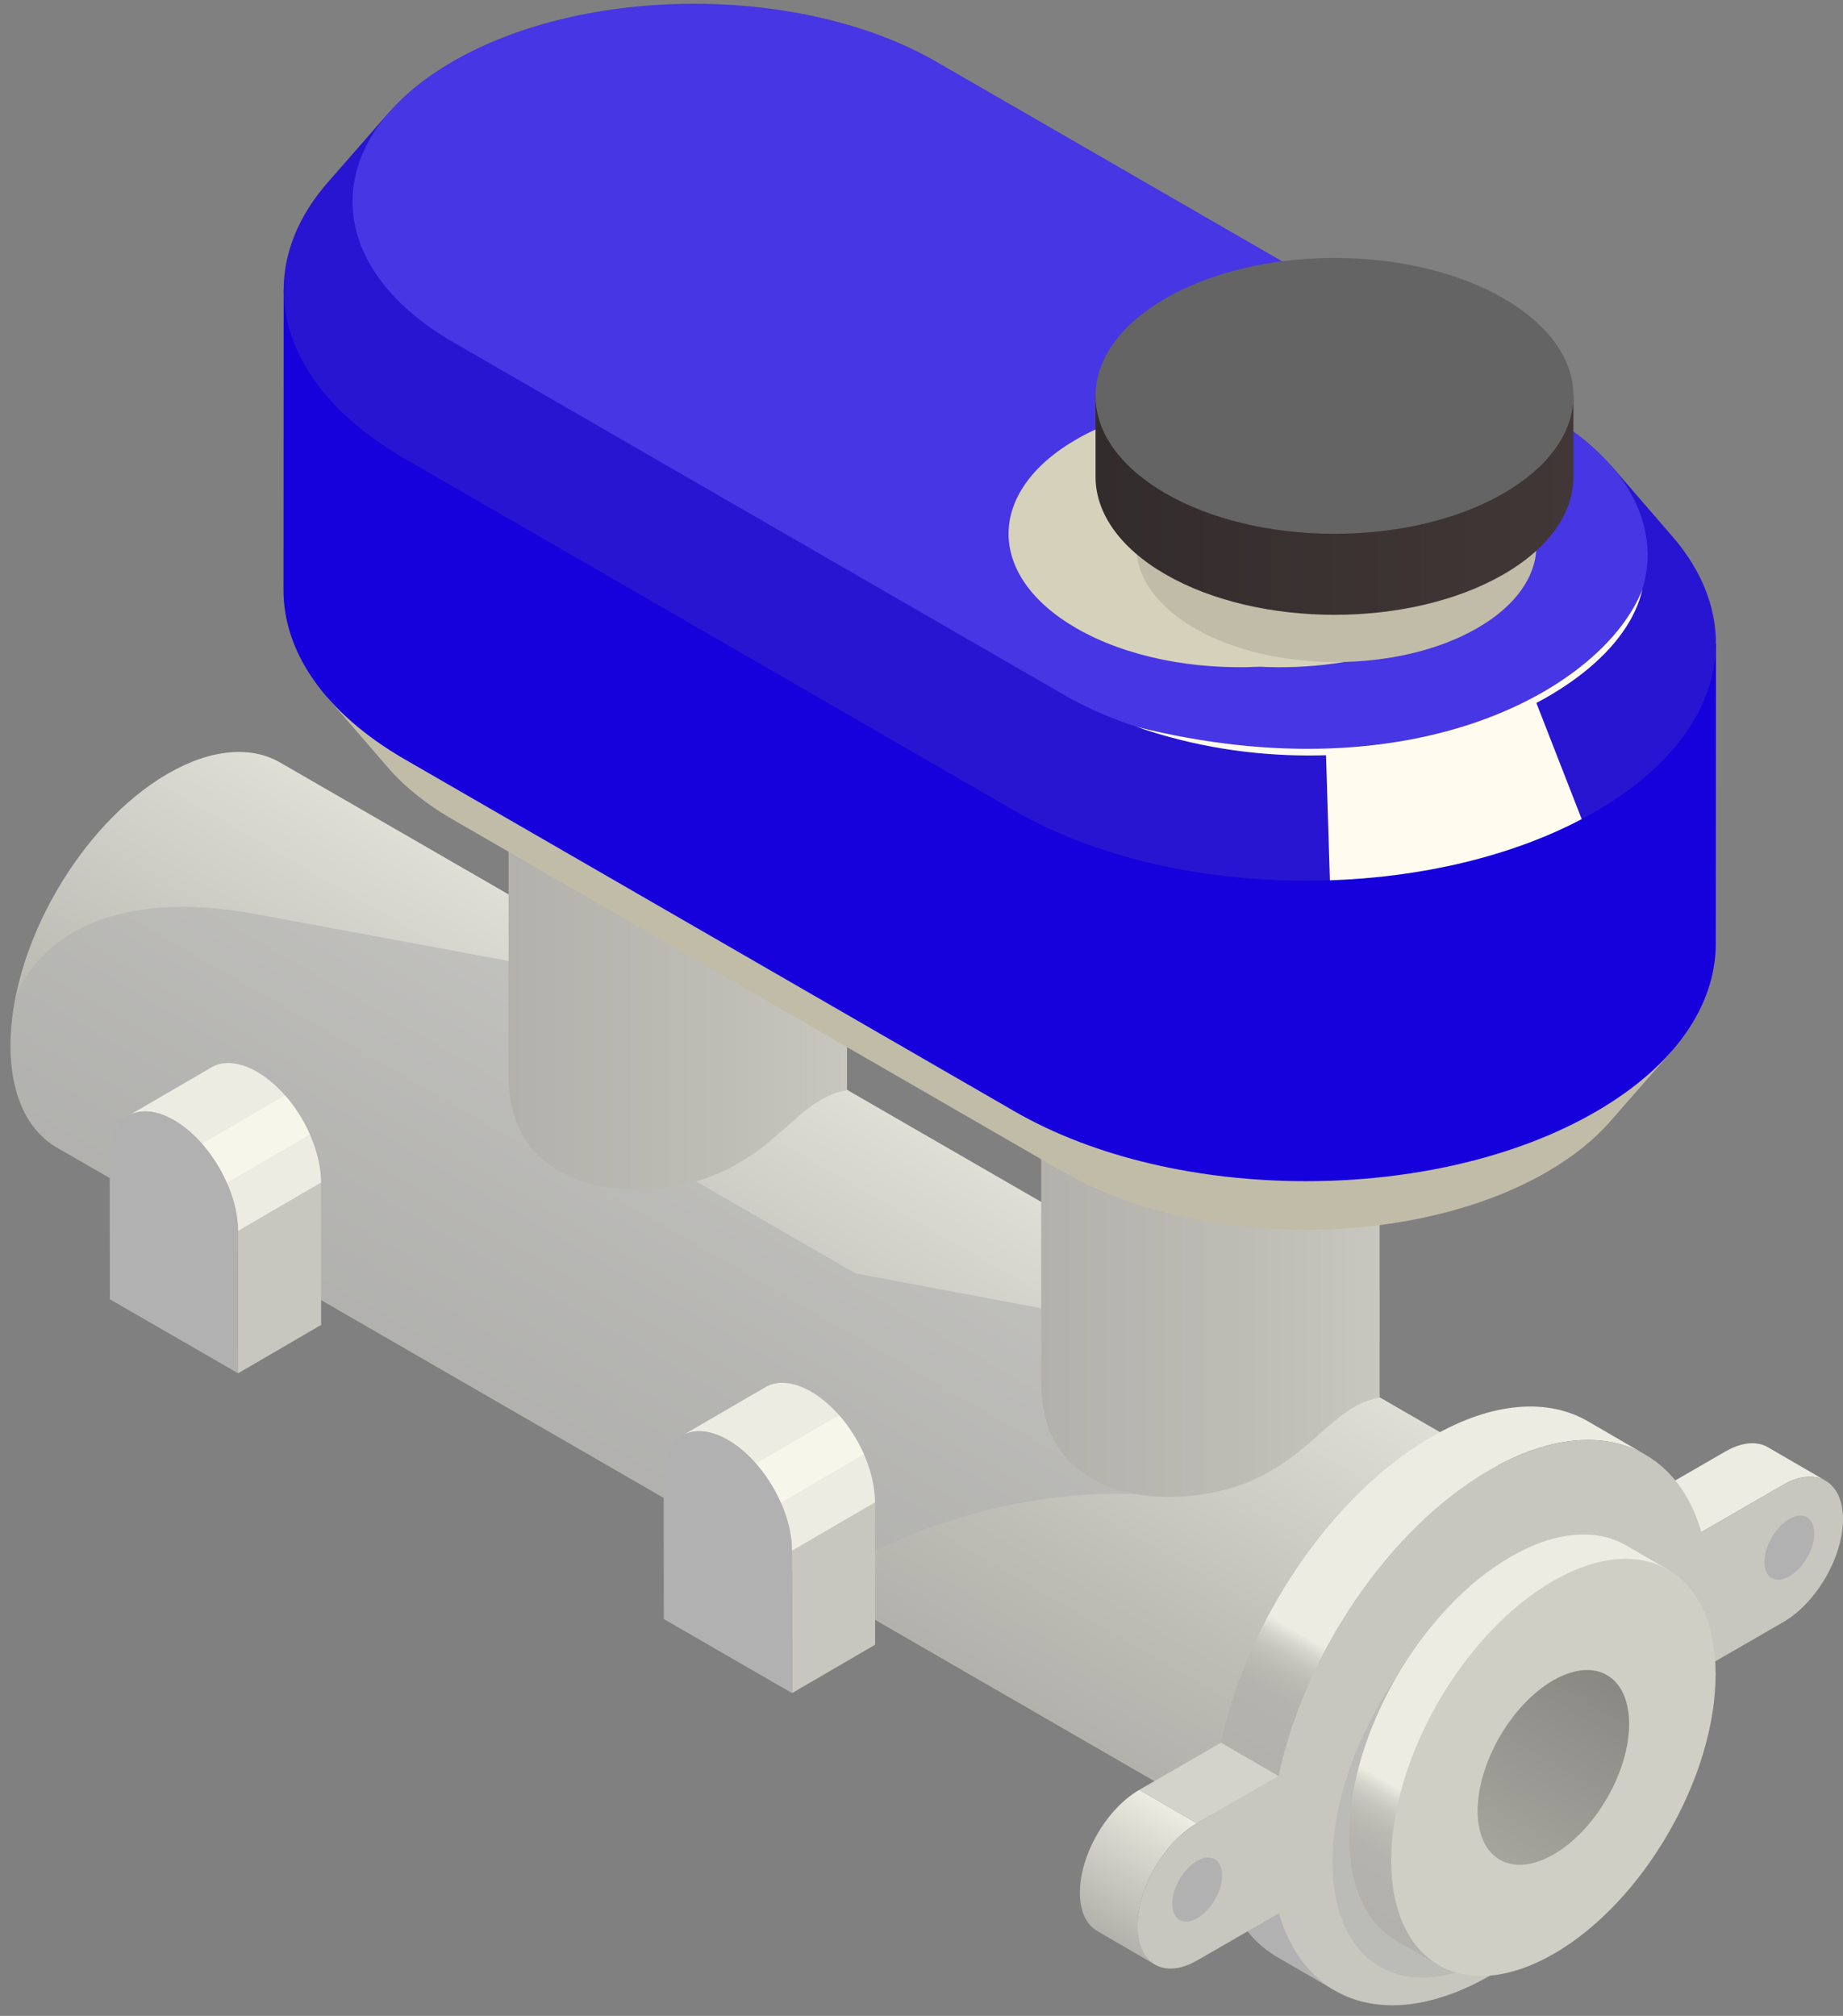 <svg width="149" height="163" viewBox="0 0 149 163" fill="none" xmlns="http://www.w3.org/2000/svg">
<rect x="0" y="0" width="149" height="163" fill="#808080" stroke="none"/>
<path d="M22.659 61.662C20.34 60.314 17.127 60.503 13.579 62.551C6.524 66.625 0.829 76.488 0.853 84.586C0.863 88.608 2.283 91.438 4.574 92.769L104.671 150.565L121.908 118.969L22.659 61.662Z" fill="url(#paint0_linear_4007_898)"/>
<path d="M142.939 117.023C142.061 116.512 140.844 116.582 139.504 117.356L132.894 121.173L137.548 123.878L144.159 120.06C145.498 119.286 146.715 119.217 147.594 119.728L142.939 117.023Z" fill="#ECECE2"/>
<path d="M105.501 152.752L98.747 151.991C99.584 154.895 101.158 157.019 103.256 158.239L107.91 160.943C105.812 159.724 105.501 152.752 105.501 152.752Z" fill="#B1B1B1"/>
<path d="M128.382 114.923C125.159 113.049 120.698 113.312 115.767 116.158C107.617 120.865 100.791 131.108 98.715 140.904L103.369 143.608C105.445 133.813 112.269 123.567 120.422 118.862C125.352 116.017 129.813 115.754 133.037 117.628L128.382 114.923Z" fill="url(#paint1_linear_4007_898)"/>
<path d="M98.717 140.906L92.106 144.721L96.761 147.428L103.372 143.611L98.717 140.906Z" fill="#D3D3CB"/>
<path d="M96.76 147.428L92.106 144.723C89.443 146.26 87.295 149.995 87.304 153.054C87.308 154.569 87.845 155.639 88.713 156.141L93.367 158.845C92.499 158.341 91.963 157.274 91.958 155.758C91.949 152.7 94.097 148.965 96.76 147.428Z" fill="url(#paint2_linear_4007_898)"/>
<path d="M144.159 120.062L137.548 123.88C135.422 116.51 128.563 114.167 120.422 118.864C112.271 123.571 105.445 133.815 103.369 143.61L96.758 147.428C94.095 148.965 91.947 152.7 91.956 155.758C91.965 158.804 94.128 160.05 96.789 158.513L103.4 154.695C105.526 162.065 112.385 164.408 120.535 159.704C128.676 155.004 135.5 144.76 137.576 134.965L144.187 131.147C146.848 129.61 149.009 125.869 149 122.823C148.996 119.765 146.822 118.525 144.159 120.062Z" fill="#C7C7BF"/>
<path opacity="0.5" d="M120.802 127.973C113.554 132.158 107.704 142.291 107.728 150.61C107.752 158.93 113.641 162.284 120.889 158.102C128.128 153.921 133.98 143.789 133.956 135.469C133.93 127.149 128.041 123.793 120.802 127.973Z" fill="#B1B1B1"/>
<path d="M131.469 124.958C129.086 123.573 125.784 123.767 122.141 125.871C114.893 130.056 109.043 140.189 109.066 148.508C109.077 152.639 110.536 155.547 112.89 156.915L116.295 158.887L134.873 126.93L131.469 124.958Z" fill="url(#paint3_linear_4007_898)"/>
<path d="M125.547 127.841C118.299 132.026 112.449 142.158 112.473 150.478C112.497 158.798 118.386 162.152 125.634 157.969C132.873 153.789 138.723 143.656 138.701 135.336C138.675 127.017 132.786 123.66 125.547 127.841Z" fill="#CFCFC5"/>
<path d="M125.566 135.871C122.182 137.826 119.451 142.556 119.462 146.441C119.473 150.326 122.223 151.893 125.608 149.939C128.988 147.987 131.721 143.256 131.71 139.371C131.697 135.486 128.947 133.919 125.566 135.871Z" fill="url(#paint4_linear_4007_898)"/>
<path d="M144.654 122.823C143.541 123.467 142.641 125.023 142.646 126.304C142.65 127.582 143.554 128.099 144.669 127.456C145.783 126.812 146.683 125.256 146.678 123.975C146.674 122.697 145.767 122.18 144.654 122.823Z" fill="#B1B1B1"/>
<path d="M96.779 150.465C95.666 151.108 94.766 152.665 94.77 153.945C94.775 155.224 95.679 155.741 96.794 155.097C97.907 154.454 98.808 152.897 98.803 151.619C98.797 150.337 97.892 149.821 96.779 150.465Z" fill="#B1B1B1"/>
<path opacity="0.6" d="M104.814 112.93L97.893 107.545L93.512 107.53L69.16 102.962L56.249 95.508L58.844 94.523L62.955 90.66L46.575 77.916L42.194 77.901C42.194 77.901 20.403 73.842 19.583 73.716C8.905 72.073 3.157 75.856 1.268 80.64C1.003 81.98 0.848 83.305 0.853 84.588C0.863 88.61 2.283 91.44 4.574 92.771L62.61 126.28C65.808 126.63 68.634 126.43 70.74 125.395C81.847 119.938 91.958 120.823 91.958 120.823L90.075 115.812C93.225 115.458 96.375 115.093 99.493 114.467C101.319 114.095 103.084 113.562 104.814 112.93Z" fill="#B1B1B1"/>
<path d="M84.175 75.445L84.177 111.808C84.177 119.541 90.784 121.714 96.99 120.862C105.397 119.706 107.058 113.725 111.54 113.008L111.538 74.19L84.175 75.445Z" fill="url(#paint5_linear_4007_898)"/>
<path d="M41.114 50.584L41.116 86.947C41.116 94.68 47.723 96.853 53.93 95.999C62.336 94.843 63.997 88.862 68.48 88.145L68.478 49.325L41.114 50.584Z" fill="url(#paint6_linear_4007_898)"/>
<path d="M64.025 125.393L64.034 136.898L70.751 132.984L70.741 121.482L64.025 125.393Z" fill="#C7C7BF"/>
<path d="M69.843 117.586C69.339 116.443 68.645 115.352 67.834 114.428C67.15 113.647 66.38 112.989 65.567 112.519C64.128 111.689 62.825 111.61 61.884 112.158L55.169 116.069C56.11 115.523 57.41 115.599 58.852 116.43C59.665 116.899 60.434 117.56 61.119 118.339C61.93 119.263 62.623 120.354 63.128 121.497C63.697 122.786 64.03 124.141 64.026 125.391L70.741 121.48C70.745 120.23 70.413 118.878 69.843 117.586Z" fill="#ECECE2"/>
<path d="M67.833 114.428L61.118 118.339C61.929 119.263 62.623 120.354 63.127 121.497L69.842 117.586C69.338 116.445 68.644 115.352 67.833 114.428Z" fill="#F6F6EB"/>
<path d="M58.849 116.432C55.982 114.778 53.662 116.112 53.653 119.406L53.664 130.91L64.034 136.897L64.023 125.393C64.034 122.099 61.716 118.086 58.849 116.432Z" fill="#B1B1B1"/>
<path d="M58.849 119.739C59.964 120.382 60.862 121.941 60.86 123.219C60.855 124.497 59.951 125.015 58.836 124.371C57.723 123.728 56.823 122.171 56.827 120.893C56.831 119.61 57.738 119.095 58.849 119.739Z" fill="#B1B1B1"/>
<path d="M19.237 99.536L19.248 111.039L25.963 107.128L25.953 95.623L19.237 99.536Z" fill="#C7C7BF"/>
<path d="M25.055 91.73C24.55 90.586 23.857 89.495 23.046 88.571C22.361 87.793 21.592 87.132 20.779 86.662C19.34 85.832 18.037 85.754 17.096 86.301L10.381 90.212C11.32 89.666 12.622 89.743 14.063 90.573C14.877 91.043 15.646 91.704 16.331 92.482C17.142 93.406 17.835 94.497 18.34 95.641C18.909 96.93 19.242 98.284 19.237 99.534L25.953 95.623C25.957 94.373 25.625 93.019 25.055 91.73Z" fill="#ECECE2"/>
<path d="M23.046 88.571L16.331 92.482C17.142 93.406 17.835 94.497 18.34 95.641L25.055 91.73C24.551 90.586 23.857 89.495 23.046 88.571Z" fill="#F6F6EB"/>
<path d="M14.064 90.573C11.196 88.919 8.877 90.254 8.868 93.547L8.879 105.051L19.249 111.038L19.238 99.534C19.247 96.24 16.931 92.23 14.064 90.573Z" fill="#B1B1B1"/>
<path d="M14.055 93.875C15.17 94.519 16.068 96.075 16.066 97.356C16.061 98.634 15.157 99.151 14.042 98.508C12.929 97.864 12.029 96.308 12.033 95.029C12.038 93.749 12.944 93.234 14.055 93.875Z" fill="#B1B1B1"/>
<path d="M26.439 56.364L31.376 62.075C32.685 63.59 34.435 65.01 36.622 66.273L85.925 94.738C96.77 101.004 114.323 101.004 125.099 94.738C127.206 93.514 128.897 92.143 130.175 90.68L135.145 84.997L26.439 56.364Z" fill="#C1BCA8"/>
<path d="M22.935 23.394L22.92 47.69C22.907 52.649 26.179 57.616 32.733 61.401L82.036 89.867C95.06 97.386 116.11 97.386 129.051 89.867C135.48 86.13 138.697 81.243 138.712 76.345L138.728 52.049L22.935 23.394Z" fill="#1600DB"/>
<path d="M135.208 43.377L130.271 37.666L31.472 9.061L26.503 14.746C20.177 21.979 22.268 31.057 32.751 37.107L82.053 65.573C89.058 69.616 98.382 71.486 107.519 71.179C114.86 70.934 122.08 69.284 127.875 66.231C128.28 66.018 128.678 65.799 129.067 65.573C139.399 59.566 141.436 50.581 135.208 43.377Z" fill="#2815D1"/>
<path d="M124.16 56.71C119.332 59.253 113.317 60.627 107.197 60.831L107.517 71.179C114.858 70.934 122.078 69.284 127.874 66.231L124.16 56.71Z" fill="#FFFBEE"/>
<path d="M125.025 33.468L75.723 5.003C64.877 -1.263 47.322 -1.263 36.548 5.003C25.768 11.266 25.824 21.433 36.677 27.694L85.979 56.16C96.825 62.425 114.379 62.425 125.153 56.16C132.071 52.142 134.525 46.516 132.532 41.346C131.417 38.459 128.914 35.714 125.025 33.468Z" fill="#4736E3"/>
<path d="M91.909 58.775C110.368 65.188 130.629 57.218 132.779 47.662C129.677 55.573 114.485 64.388 91.909 58.775Z" fill="#FFFBEE"/>
<path d="M117.825 35.833C116.499 35.068 114.984 34.494 113.406 34.018C109.903 32.749 105.832 32.214 101.849 32.412C96.543 32.146 91.077 33.183 87.014 35.529C79.714 39.744 79.714 46.577 87.014 50.792C91.075 53.138 96.543 54.173 101.849 53.91C105.832 54.108 109.903 53.575 113.406 52.303C114.986 51.827 116.499 51.253 117.825 50.488C124.832 46.44 124.832 39.879 117.825 35.833Z" fill="#D6D1BA"/>
<path d="M124.201 37.538L91.851 37.636L91.861 44.212C91.868 46.594 93.433 48.971 96.559 50.788C102.855 54.447 113.094 54.447 119.438 50.784C122.627 48.942 124.218 46.527 124.212 44.114L124.201 37.538Z" fill="#C1BCA8"/>
<path d="M88.572 32.109V38.662C88.618 41.481 90.503 44.294 94.229 46.444C101.772 50.801 114.005 50.801 121.549 46.444C125.366 44.24 127.251 41.344 127.205 38.455V31.903L88.572 32.109Z" fill="url(#paint7_linear_4007_898)"/>
<path d="M107.89 43.16C118.559 43.16 127.207 38.167 127.207 32.007C127.207 25.848 118.559 20.855 107.89 20.855C97.221 20.855 88.572 25.848 88.572 32.007C88.572 38.167 97.221 43.16 107.89 43.16Z" fill="#646464"/>
<defs>
<linearGradient id="paint0_linear_4007_898" x1="68.126" y1="87.913" x2="50.133" y2="119.077" gradientUnits="userSpaceOnUse">
<stop stop-color="#E0DFD6"/>
<stop offset="0.044" stop-color="#DDDCD4"/>
<stop offset="0.659" stop-color="#BEBDB6"/>
<stop offset="1" stop-color="#B2B1AB"/>
</linearGradient>
<linearGradient id="paint1_linear_4007_898" x1="124.412" y1="112.631" x2="105.738" y2="144.977" gradientUnits="userSpaceOnUse">
<stop offset="0.709" stop-color="#ECECE2"/>
<stop offset="0.735" stop-color="#D7D6CE"/>
<stop offset="0.765" stop-color="#C6C5BE"/>
<stop offset="0.802" stop-color="#BBBAB3"/>
<stop offset="0.855" stop-color="#B4B3AD"/>
<stop offset="1" stop-color="#B2B1AB"/>
</linearGradient>
<linearGradient id="paint2_linear_4007_898" x1="95.138" y1="146.473" x2="89.337" y2="156.52" gradientUnits="userSpaceOnUse">
<stop stop-color="#ECECE2"/>
<stop offset="0.34" stop-color="#D7D7CE"/>
<stop offset="1" stop-color="#B2B1AB"/>
</linearGradient>
<linearGradient id="paint3_linear_4007_898" x1="128.514" y1="123.25" x2="110.029" y2="155.267" gradientUnits="userSpaceOnUse">
<stop offset="0.709" stop-color="#ECECE2"/>
<stop offset="0.735" stop-color="#D7D6CE"/>
<stop offset="0.765" stop-color="#C6C5BE"/>
<stop offset="0.802" stop-color="#BBBAB3"/>
<stop offset="0.855" stop-color="#B4B3AD"/>
<stop offset="1" stop-color="#B2B1AB"/>
</linearGradient>
<linearGradient id="paint4_linear_4007_898" x1="129.9" y1="135.432" x2="121.27" y2="150.38" gradientUnits="userSpaceOnUse">
<stop stop-color="#898883"/>
<stop offset="1" stop-color="#A5A49D"/>
</linearGradient>
<linearGradient id="paint5_linear_4007_898" x1="111.54" y1="97.612" x2="84.174" y2="97.611" gradientUnits="userSpaceOnUse">
<stop stop-color="#C7C7BF"/>
<stop offset="0.387" stop-color="#BDBDB6"/>
<stop offset="1" stop-color="#B2B1AB"/>
</linearGradient>
<linearGradient id="paint6_linear_4007_898" x1="68.479" y1="72.75" x2="41.113" y2="72.75" gradientUnits="userSpaceOnUse">
<stop stop-color="#C7C7BF"/>
<stop offset="0.387" stop-color="#BDBDB6"/>
<stop offset="1" stop-color="#B2B1AB"/>
</linearGradient>
<linearGradient id="paint7_linear_4007_898" x1="88.573" y1="40.808" x2="127.207" y2="40.808" gradientUnits="userSpaceOnUse">
<stop stop-color="#332C2C"/>
<stop offset="1" stop-color="#423737"/>
</linearGradient>
</defs>
</svg>
